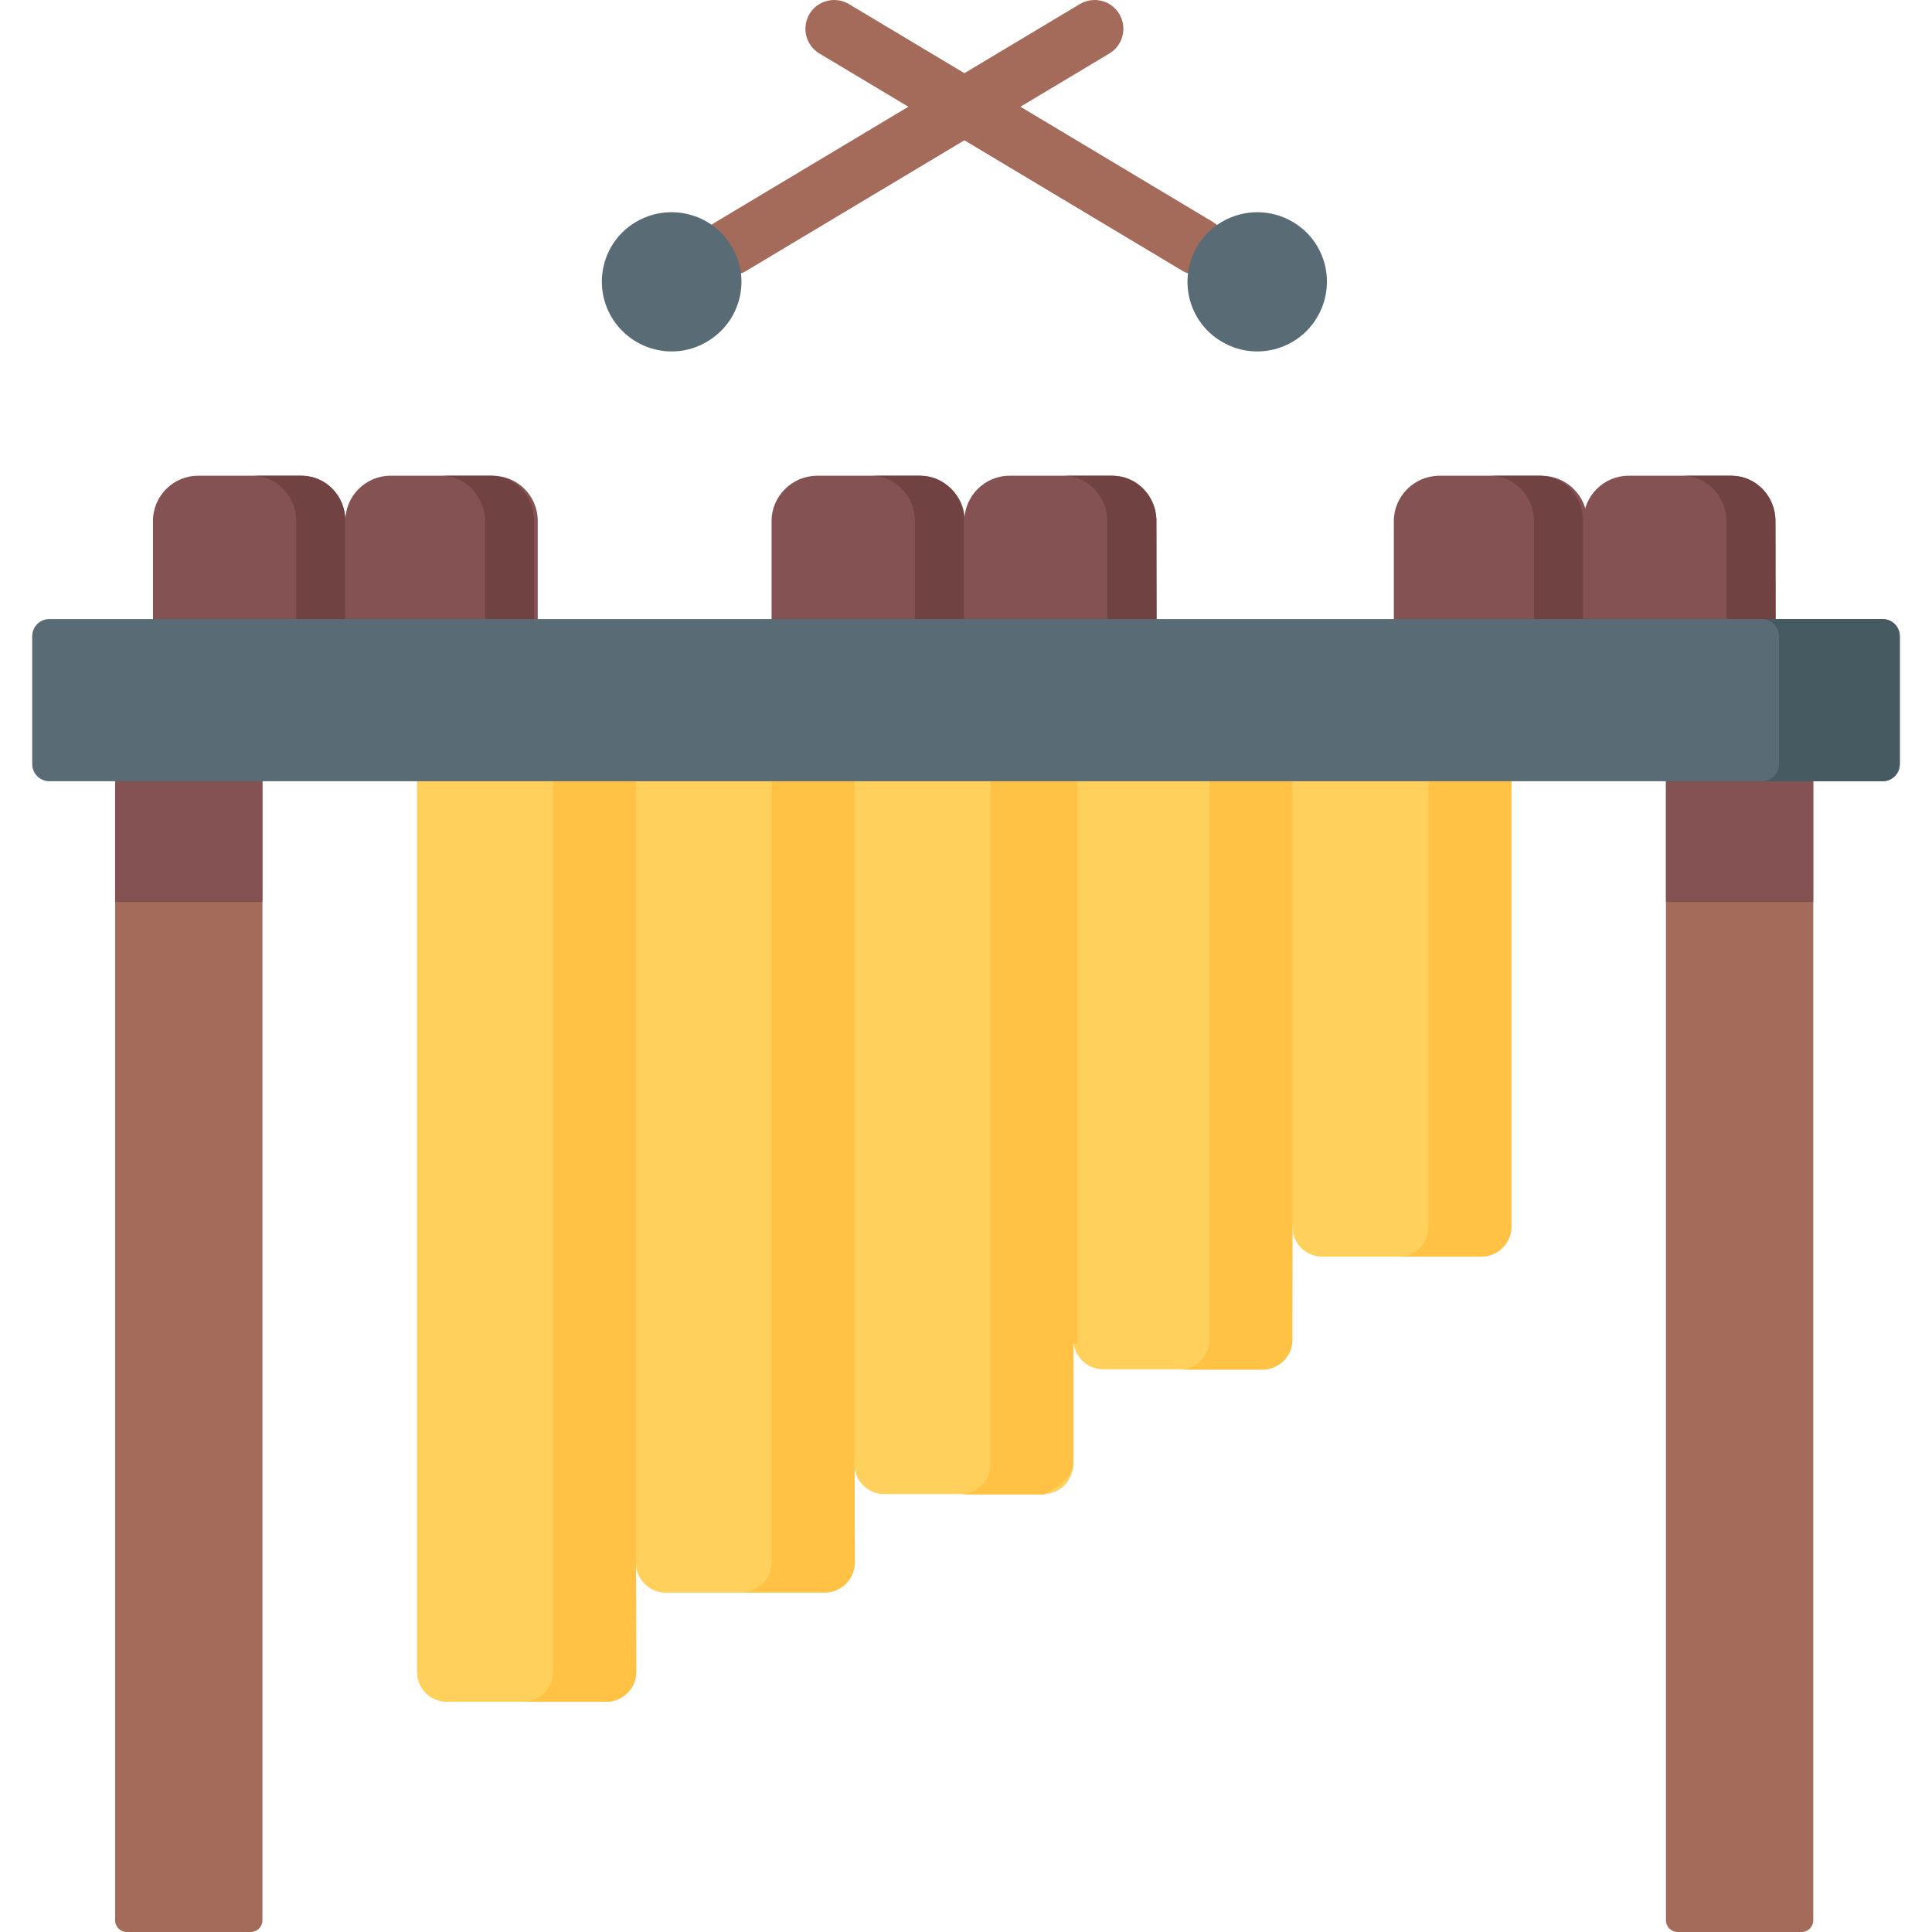 <?xml version="1.0" encoding="utf-8"?>
<!-- Generator: Adobe Illustrator 25.0.0, SVG Export Plug-In . SVG Version: 6.00 Build 0)  -->
<svg version="1.1" xmlns="http://www.w3.org/2000/svg" xmlns:xlink="http://www.w3.org/1999/xlink" x="0px" y="0px"
	 viewBox="0 0 48 48" style="enable-background:new 0 0 48 48;" xml:space="preserve">
<style type="text/css">
	.st0{fill:#F5DAA7;}
	.st1{fill:#EDC472;}
	.st2{fill:#BC9B5B;}
	.st3{fill:#9A6A53;}
	.st4{fill:#855B47;}
	.st5{fill:#F4E2C1;}
	.st6{fill:#F7F7F7;}
	.st7{fill:#C8C3CA;}
	.st8{fill:#B78C7A;}
	.st9{fill:#7A5341;}
	.st10{fill:#704C3B;}
	.st11{fill:#CF9875;}
	.st12{fill:#C7865B;}
	.st13{clip-path:url(#SVGID_3_);}
	.st14{clip-path:url(#SVGID_4_);fill:#FFFFFF;stroke:#231F20;stroke-miterlimit:10;}
	.st15{fill:#FFFFFF;stroke:#231F20;stroke-miterlimit:10;}
	.st16{fill:none;stroke:#000000;stroke-width:4.5;stroke-miterlimit:10;}
	.st17{fill:#463C4B;}
	.st18{fill:#555A6E;}
	.st19{fill:#F06423;}
	.st20{fill:#FAA51E;}
	.st21{fill:#D7E6F0;}
	.st22{fill:#DADADA;}
	.st23{fill:#C4C6C6;}
	.st24{fill:#EDEEEF;}
	.st25{fill:#797981;}
	.st26{fill:#5A5A63;}
	.st27{fill:#494951;}
	.st28{fill:#29BAED;}
	.st29{fill:#DD9554;}
	.st30{fill:#CC8244;}
	.st31{fill:#805333;}
	.st32{fill:#A56A43;}
	.st33{fill:#CB8252;}
	.st34{fill:#ECF0F1;}
	.st35{fill:#603E26;}
	.st36{fill:#F9EAB0;}
	.st37{fill:#F5EFCA;}
	.st38{fill:#464F5D;}
	.st39{fill:#F3D55B;}
	.st40{fill:#6F6571;}
	.st41{fill:#4B3F4E;}
	.st42{fill:#5D5360;}
	.st43{fill:#857E87;}
	.st44{fill:#ECEAEC;}
	.st45{fill:#DAD8DB;}
	.st46{fill:#B3E59F;}
	.st47{fill:#CCF49F;}
	.st48{fill:#792A47;}
	.st49{fill:#A62B38;}
	.st50{fill:#D22D28;}
	.st51{fill:#FF2F19;}
	.st52{fill:#FFFFFF;}
	.st53{fill:#202666;}
	.st54{fill:#FDE6BB;}
	.st55{fill:#FE501F;}
	.st56{fill:#FD7226;}
	.st57{fill:#FCCD76;}
	.st58{fill:#FB932C;}
	.st59{fill:#4D2857;}
	.st60{fill:#B19046;}
	.st61{fill:#F0C419;}
	.st62{fill:#24AE5F;}
	.st63{fill:#E64C3C;}
	.st64{fill:#3B97D3;}
	.st65{fill:#E74444;}
	.st66{fill:#CE3536;}
	.st67{fill:#D9DBDD;}
	.st68{fill:#E8EDF1;}
	.st69{fill:#F3DB70;}
	.st70{fill:#D5DAF3;}
	.st71{fill:#A2AEE6;}
	.st72{fill:#FFC344;}
	.st73{fill:#FFE177;}
	.st74{fill:#BEC6ED;}
	.st75{fill:#8795DE;}
	.st76{fill-rule:evenodd;clip-rule:evenodd;fill:#A46A5A;}
	.st77{fill-rule:evenodd;clip-rule:evenodd;fill:#845252;}
	.st78{fill-rule:evenodd;clip-rule:evenodd;fill:#FFD05B;}
	.st79{fill-rule:evenodd;clip-rule:evenodd;fill:#704242;}
	.st80{fill-rule:evenodd;clip-rule:evenodd;fill:#FFC244;}
	.st81{fill-rule:evenodd;clip-rule:evenodd;fill:#596C76;}
	.st82{fill-rule:evenodd;clip-rule:evenodd;fill:#465A61;}
	.st83{fill:#A46A5A;}
	.st84{fill:#607D8B;}
	.st85{fill:#9C27B0;}
	.st86{fill:#03A9F4;}
	.st87{fill:#8BC34A;}
	.st88{fill:#FFC107;}
	.st89{fill:#FF9800;}
	.st90{fill:#F44336;}
	.st91{fill:#D7CCC8;}
	.st92{fill:#F57C00;}
	.st93{fill:#F9BB4B;}
	.st94{fill:#FCF05A;}
	.st95{fill:#66342E;}
	.st96{fill:#D3843D;}
	.st97{fill:#704C55;}
	.st98{fill:#5A344B;}
	.st99{fill:#E63950;}
	.st100{fill:#EFE2DD;}
	.st101{fill:#FF435B;}
	.st102{fill:#FFF5F5;}
	.st103{fill:#9B786F;}
	.st104{fill:#925CB4;}
	.st105{fill:#814BA2;}
	.st106{fill:#6F3F8A;}
	.st107{fill:#FFD185;}
	.st108{fill:#FFBA48;}
	.st109{fill:#FF5A35;}
	.st110{fill:#FF7A3C;}
	.st111{fill:#FFE8C2;}
	.st112{fill:#4F4F4F;}
	.st113{fill:#FF3A2F;}
	.st114{fill:#353535;}
	.st115{fill:#FB4A59;}
	.st116{fill:#F82F40;}
	.st117{fill:#3F5959;}
	.st118{fill:#384848;}
	.st119{fill:#EFF5F6;}
	.st120{fill:#CBE5E7;}
	.st121{fill:#FCC16D;}
	.st122{fill:#FCB44D;}
	.st123{fill:#A66856;}
	.st124{fill:#735458;}
	.st125{fill:#FFDEA9;}
	.st126{fill:#5C4346;}
	.st127{fill:#8F5040;}
	.st128{fill:#595959;}
	.st129{fill:#7F221C;}
	.st130{fill:#913122;}
	.st131{fill:#FFEFB0;}
	.st132{fill:#DB2116;}
	.st133{fill:#883F2E;}
	.st134{fill:#A44F3E;}
	.st135{fill:#D8AA5E;}
	.st136{fill:#E9B665;}
	.st137{fill:#E19974;}
	.st138{fill:#FFEFD2;}
	.st139{fill:#D7D0D6;}
	.st140{fill:#E8AD8C;}
	.st141{fill:#6D3326;}
	.st142{fill:#BA5D4F;}
	.st143{fill:#F5A871;}
	.st144{fill:#E89A5E;}
	.st145{fill:#A34F41;}
	.st146{fill:#D68A5A;}
	.st147{fill:#FFE5C4;}
	.st148{fill:#FDD1A7;}
	.st149{fill:#873F30;}
	.st150{fill:#C86F5C;}
	.st151{fill:#6C3328;}
	.st152{fill:#54231D;}
	.st153{fill:#B5B1B3;}
	.st154{fill:#FEC93E;}
	.st155{fill:#EFB533;}
	.st156{fill:#F7A738;}
	.st157{fill:#EA952F;}
	.st158{fill:#FD6E2E;}
	.st159{fill:#EA551B;}
	.st160{fill:#F5A257;}
	.st161{fill:#DB8F52;}
	.st162{fill:#75360D;}
	.st163{fill:#FFBF7B;}
	.st164{fill:#00CCB2;}
	.st165{fill:#00AB94;}
	.st166{fill:#FEA832;}
	.st167{fill:#FF8700;}
	.st168{fill:#00EED0;}
	.st169{fill:#FFD400;}
	.st170{fill:#FDBF00;}
	.st171{fill:#08B865;}
	.st172{fill:#E41F2D;}
	.st173{fill:#FD4755;}
	.st174{fill:#FB2B3A;}
	.st175{fill:#FED2A4;}
	.st176{fill:#FFE5C2;}
	.st177{fill:#FFBD86;}
	.st178{fill:#FE99A0;}
	.st179{fill:#FD8087;}
	.st180{fill:#C57A44;}
	.st181{fill:#09A755;}
	.st182{fill:#FEDF30;}
	.st183{fill:#FED402;}
	.st184{fill:#FAC600;}
	.st185{fill:#46CC8D;}
	.st186{fill:#00C27A;}
	.st187{fill:#FE7701;}
	.st188{fill:#FE860A;}
	.st189{fill:#C41926;}
	.st190{fill:#E89C5D;}
	.st191{fill:#F4B37D;}
	.st192{fill:#E8626C;}
	.st193{fill:#40C6C2;}
	.st194{fill:#FFC999;}
	.st195{fill:#4A4A68;}
	.st196{fill:#333356;}
	.st197{fill:#EDEDED;}
	.st198{fill:#C9C9C9;}
	.st199{fill:#FF9900;}
	.st200{fill:#FFCE00;}
	.st201{fill:#FBBD00;}
	.st202{fill:#ED8100;}
	.st203{fill:#FFE431;}
	.st204{fill:#FF9F00;}
	.st205{fill:#FFE666;}
	.st206{fill:#FFBF00;}
	.st207{fill:#FCCD31;}
	.st208{fill:#F2B016;}
	.st209{fill:#4A4D4F;}
	.st210{fill:#D3CBC2;}
	.st211{fill:#6D7072;}
	.st212{fill:#BAAFA6;}
	.st213{fill:#888C8E;}
	.st214{fill:#B4B4B4;}
	.st215{fill:#FFE999;}
	.st216{fill:#FFCF3B;}
	.st217{fill:#C1C1C1;}
	.st218{fill:#FFBC19;}
	.st219{fill:#94E6FF;}
	.st220{fill:#315F83;}
	.st221{fill:#267EA8;}
	.st222{fill:#3B3F5F;}
	.st223{fill:#D8F2FB;}
	.st224{fill:#35495E;}
	.st225{fill:#556080;}
	.st226{fill:#E4C05C;}
	.st227{fill:#E4C05C;stroke:#E4C05C;stroke-width:2;stroke-linecap:round;stroke-linejoin:round;stroke-miterlimit:10;}
	.st228{fill:#B57F5F;}
	.st229{fill:#966A5B;}
	.st230{fill:#FFD15B;}
	.st231{fill:#A5C3DC;}
	.st232{fill:#8697CB;}
	.st233{fill:#E0E0E0;}
	.st234{fill:#CCCCCC;}
	.st235{fill:#8E8E8E;}
	.st236{fill:#A0A0A0;}
	.st237{fill:#E13732;}
	.st238{fill:#F05055;}
	.st239{fill:#D24605;}
	.st240{fill:#FFCE53;}
	.st241{fill:#FFB833;}
	.st242{fill:#4999D1;}
	.st243{fill:#43AAF0;}
	.st244{fill:#FF2E23;}
	.st245{fill:#FF4A26;}
	.st246{fill:#C6805D;}
	.st247{fill:#77CC7D;}
	.st248{fill:#52BD7E;}
	.st249{fill:#98DB7C;}
	.st250{fill:#D48C64;}
	.st251{fill:#FFD18D;}
	.st252{fill:#FBBD80;}
	.st253{fill:#F3B573;}
	.st254{fill:#434A54;}
	.st255{fill:#DA4453;}
	.st256{fill:#FFCE54;}
	.st257{fill:#ED5564;}
	.st258{fill-rule:evenodd;clip-rule:evenodd;fill:#4BC3EF;}
	.st259{fill-rule:evenodd;clip-rule:evenodd;fill:#1BADDE;}
	.st260{fill-rule:evenodd;clip-rule:evenodd;fill:#DBD8DB;}
	.st261{fill-rule:evenodd;clip-rule:evenodd;fill:#C9BFC8;}
	.st262{fill:#421815;}
	.st263{fill:#FCB982;}
	.st264{fill:#FDDBBF;}
	.st265{fill:#FCCA9F;}
	.st266{fill:#C6865C;}
	.st267{fill:#B16E3D;}
	.st268{fill:#454545;}
	.st269{fill:#EFECEF;}
	.st270{fill:#E2DFE2;}
	.st271{fill:#3F3736;}
	.st272{fill:#C4755B;}
	.st273{fill:#FFE3A1;}
	.st274{fill-rule:evenodd;clip-rule:evenodd;fill:#D48C64;}
	.st275{fill:#DBD8DB;}
	.st276{fill:#BB5D4C;}
	.st277{fill:#465A61;}
	.st278{fill:#596C76;}
	.st279{fill:#E5E1E5;}
	.st280{fill:#7A8C98;}
	.st281{fill:#FEDBA6;}
	.st282{fill:#EAB14D;}
	.st283{fill:#617881;}
	.st284{fill:#E28086;}
	.st285{fill:#DD636E;}
	.st286{fill:#FFE07D;}
	.st287{fill:#ECBE6B;}
	.st288{fill:#E9EDF5;}
	.st289{fill:#CDD2E1;}
	.st290{fill:#FFAA00;}
	.st291{fill:#FF9500;}
	.st292{fill:#555A65;}
	.st293{fill:#333940;}
	.st294{fill:#E6A373;}
	.st295{fill:#CC8552;}
	.st296{fill:#FFDF40;}
	.st297{fill:#FFBE40;}
	.st298{fill:#FF9F40;}
	.st299{fill:#F77E00;}
	.st300{fill:#FFF04A;}
	.st301{fill:#00DDC1;}
	.st302{fill:#A24603;}
	.st303{fill:#F2D813;}
	.st304{fill:#803602;}
	.st305{fill:#3A3A3A;}
	.st306{fill:#AFAFAF;}
	.st307{fill:#686868;}
	.st308{fill:#925A15;}
	.st309{fill:#F3F2F6;}
	.st310{fill:#BF7D5A;}
	.st311{fill:#AA6256;}
	.st312{fill:#894E46;}
	.st313{fill:#DBA660;}
	.st314{fill:#E49542;}
	.st315{fill:#F9EFDA;}
	.st316{fill:#756E78;}
	.st317{fill:#665E66;}
	.st318{fill:#F9F6F9;}
	.st319{fill:#BC6C59;}
	.st320{fill:#994B39;}
	.st321{fill:#FEEC96;}
	.st322{fill:#F5DB64;}
	.st323{fill:#5D5E69;}
	.st324{fill:#FFE09F;}
	.st325{fill:#ECBD83;}
	.st326{fill:#F6D190;}
	.st327{fill:#FF8086;}
	.st328{fill:#E5646E;}
	.st329{fill:#357DA3;}
	.st330{fill:#F48A3B;}
	.st331{fill:#FFC233;}
	.st332{fill:#CDDEE0;}
	.st333{fill:#C8C5C9;}
	.st334{fill:#785353;}
	.st335{fill:#6E4848;}
	.st336{fill:#B7E4F8;}
	.st337{fill:#93D6F4;}
	.st338{fill:#DBF1FB;}
	.st339{fill:#8DCAFC;}
	.st340{fill:#64B9FC;}
	.st341{fill:#C4E1FF;}
	.st342{fill:#B5DBFD;}
	.st343{fill:#FEE7C9;}
	.st344{fill:#FFD496;}
	.st345{fill:#A3E440;}
	.st346{fill:#99D53B;}
	.st347{fill:#BCEA73;}
	.st348{fill:#C76D3D;}
	.st349{fill:#AA5E33;}
	.st350{fill:#D67F4F;}
	.st351{fill:#8DC637;}
	.st352{fill:#A79BA7;}
	.st353{fill:#7A6D79;}
	.st354{fill:#C4E2FF;}
	.st355{fill:#60B7FF;}
	.st356{fill:#B3DAFE;}
	.st357{fill:#F3F0F3;}
	.st358{fill:#EFEDEF;}
	.st359{fill:#CBC4CC;}
	.st360{fill:#26A6FE;}
	.st361{fill:#D2555A;}
	.st362{fill:#FF6464;}
	.st363{fill:#D7DEED;}
	.st364{fill:#B8BFD4;}
	.st365{fill:#959CB3;}
	.st366{fill:#F8C460;}
	.st367{fill:#FAAF42;}
	.st368{fill:#7A838B;}
	.st369{fill:#5D6972;}
	.st370{fill:#A7D0E1;}
	.st371{fill:#80BBCE;}
	.st372{fill:#FFD8CA;}
	.st373{fill:#FFBFAE;}
	.st374{fill:#FFE5D8;}
	.st375{fill:#E5EEF9;}
	.st376{fill:#56595E;}
	.st377{fill:#7F8284;}
	.st378{fill:#A5A5A4;}
	.st379{fill:#95A5A5;}
	.st380{fill:#BDC3C7;}
	.st381{fill:#7F8C8D;}
</style>
<g id="Acoustic_Grand_Keyboard">
	<g>
		<g>
			<g>
				<path class="st76" d="M2.86,18v29.71c0,0.16,0.13,0.29,0.29,0.29h3.08c0.16,0,0.29-0.13,0.29-0.29V18H2.86z"/>
			</g>
			<g>
				<path class="st76" d="M41.39,18v29.71c0,0.16,0.13,0.29,0.29,0.29h3.08c0.16,0,0.29-0.13,0.29-0.29V18h-1.32H41.39z"/>
			</g>
			<g>
				<path class="st77" d="M2.86,18.47h3.66v3.94H2.86L2.86,18.47z"/>
			</g>
			<g>
				<path class="st77" d="M41.39,18.47v3.94h3.66v-3.94h-1.32H41.39z"/>
			</g>
			<g>
				<path class="st77" d="M8.58,12.94c0-0.62-0.5-1.12-1.12-1.12H4.92c-0.62,0-1.12,0.51-1.12,1.12v3.37h4.78V12.94z"/>
			</g>
			<g>
				<path class="st77" d="M13.36,12.94c0-0.62-0.5-1.12-1.12-1.12H9.7c-0.62,0-1.12,0.51-1.12,1.12v3.37h4.78V12.94z"/>
			</g>
			<g>
				<path class="st77" d="M23.97,16.32l0.36-1.87l-0.36-1.51c0-0.62-0.51-1.12-1.13-1.12H20.3c-0.62,0-1.13,0.51-1.13,1.12v3.37
					L23.97,16.32z"/>
			</g>
			<g>
				<path class="st77" d="M28.73,12.94c0-0.62-0.51-1.12-1.12-1.12h-2.53c-0.62,0-1.12,0.51-1.12,1.12v3.37h4.78L28.73,12.94z"/>
			</g>
			<g>
				<path class="st77" d="M39.43,12.94c0-0.62-0.51-1.12-1.13-1.12h-2.54c-0.62,0-1.13,0.51-1.13,1.12v3.37h4.8l0.68-1.72
					L39.43,12.94z"/>
			</g>
			<g>
				<path class="st78" d="M15.8,38.79l1.06-10.37L15.8,18.38h-5.44v23.16c0,0.41,0.33,0.74,0.74,0.74h3.95
					c0.41,0,0.74-0.33,0.74-0.74L15.8,38.79L15.8,38.79z"/>
			</g>
			<g>
				<path class="st78" d="M21.23,36.37l0.92-9.07l-0.92-8.82l-5.43-0.03v20.38c0,0.4,0.33,0.74,0.74,0.74h3.95
					c0.41,0,0.74-0.33,0.74-0.74L21.23,36.37z"/>
			</g>
			<g>
				<path class="st78" d="M26.67,33.36l0.96-7.05l-0.96-7.84h-5.44v17.91c0,0.41,0.33,0.74,0.74,0.74h3.95
					c0.41,0,0.74-0.33,0.74-0.74V33.36z"/>
			</g>
			<g>
				<path class="st78" d="M32.11,30.48l0.68-6.46l-0.68-5.65h-5.44v14.91c0,0.41,0.33,0.74,0.74,0.74h3.95
					c0.41,0,0.74-0.33,0.74-0.74L32.11,30.48L32.11,30.48z"/>
			</g>
			<g>
				<path class="st78" d="M37.55,30.48v-12.1h-5.44v12.1c0,0.41,0.33,0.74,0.74,0.74h3.95C37.21,31.22,37.55,30.89,37.55,30.48z"/>
			</g>
			<g>
				<path class="st79" d="M39.33,12.94c0-0.62-0.49-1.12-1.08-1.12h-1.22c0.59,0,1.08,0.51,1.08,1.12v3.37h1.22V12.94z"/>
			</g>
			<g>
				<path class="st79" d="M28.73,12.94c0-0.62-0.49-1.12-1.08-1.12h-1.22c0.59,0,1.08,0.51,1.08,1.12v3.37h1.22L28.73,12.94z"/>
			</g>
			<g>
				<path class="st79" d="M23.95,12.94c0-0.62-0.49-1.12-1.08-1.12h-1.22c0.59,0,1.08,0.51,1.08,1.12v3.37h1.22v-2L23.95,12.94z"/>
			</g>
			<g>
				<path class="st77" d="M44.11,12.94c0-0.62-0.51-1.12-1.12-1.12h-2.53c-0.62,0-1.12,0.51-1.12,1.12v3.37h4.78L44.11,12.94z"/>
			</g>
			<g>
				<path class="st79" d="M44.11,12.94c0-0.62-0.49-1.12-1.08-1.12h-1.22c0.59,0,1.08,0.51,1.08,1.12v3.37h1.22L44.11,12.94
					L44.11,12.94z"/>
			</g>
			<g>
				<path class="st79" d="M13.27,12.94c0-0.62-0.48-1.12-1.08-1.12h-1.22c0.59,0,1.08,0.51,1.08,1.12v3.37h1.22V12.94z"/>
			</g>
			<g>
				<path class="st79" d="M8.58,12.94c0-0.62-0.48-1.12-1.08-1.12H6.28c0.59,0,1.08,0.51,1.08,1.12v3.37h1.22V12.94z"/>
			</g>
			<g>
				<path class="st80" d="M37.55,30.48v-12.1l-2.06,0v12.1c0,0.41-0.33,0.74-0.74,0.74h2.05C37.21,31.22,37.55,30.89,37.55,30.48z"
					/>
			</g>
			<g>
				<path class="st80" d="M32.11,30.48v-12.1l-2.06,0v12.1v2.81c0,0.4-0.33,0.74-0.74,0.74h2.05c0.41,0,0.75-0.33,0.75-0.74
					L32.11,30.48L32.11,30.48z"/>
			</g>
			<g>
				<path class="st80" d="M26.77,33.38v-14.9l-2.16,0v14.89v3.02c0,0.4-0.35,0.74-0.78,0.74h2.11c0,0,0.74-0.37,0.73-0.78v-2.97
					H26.77z"/>
			</g>
			<g>
				<path class="st80" d="M21.23,36.33V18.38l-2.06,0v17.95v2.49c0,0.41-0.33,0.73-0.74,0.74h2.06c0.41,0,0.75-0.34,0.75-0.74
					L21.23,36.33L21.23,36.33z"/>
			</g>
			<g>
				<path class="st80" d="M15.8,38.79V18.38l-2.06,0v20.41v2.75c0,0.4-0.33,0.74-0.74,0.74h2.06c0.41,0,0.75-0.33,0.75-0.74
					L15.8,38.79L15.8,38.79z"/>
			</g>
			<g>
				<path class="st81" d="M47.2,18.98v-3.17c0-0.24-0.19-0.43-0.44-0.43h-2.61H39.4h-4.75h-5.91H24h-4.75h-5.91H8.6H3.85H1.23
					c-0.24,0-0.43,0.19-0.43,0.43v3.17c0,0.24,0.19,0.43,0.43,0.43h1.68h3.66h3.85h5.43h5.43h5.43h5.43h5.43h3.85h3.67h1.68
					C47.01,19.41,47.2,19.22,47.2,18.98z"/>
			</g>
			<g>
				<path class="st82" d="M47.2,18.98v-3.17c0-0.24-0.19-0.43-0.43-0.43h-2.61h-0.39c0.24,0,0.43,0.19,0.43,0.43v3.17
					c0,0.24-0.19,0.43-0.43,0.43h1.32h1.68C47.01,19.41,47.2,19.22,47.2,18.98z"/>
			</g>
			<g>
				<path class="st83" d="M29.75,6.83c-0.12,0-0.25-0.03-0.37-0.1l-9.02-5.4c-0.34-0.2-0.45-0.64-0.25-0.98
					c0.2-0.34,0.64-0.45,0.98-0.25l9.02,5.4c0.34,0.2,0.81,0.87,0.61,1.2C30.6,6.93,29.99,6.83,29.75,6.83L29.75,6.83z"/>
			</g>
			<g>
				<path class="st83" d="M18.18,6.83c-0.24,0-1.28,0.07-1.42-0.16c-0.2-0.34,0.71-0.97,1.05-1.17l9.02-5.4
					c0.34-0.2,0.78-0.09,0.98,0.25c0.2,0.34,0.09,0.78-0.25,0.98l-9.02,5.4C18.43,6.8,18.3,6.83,18.18,6.83z"/>
			</g>
			<g>
				<path class="st81" d="M17.58,8.48c0.82-0.49,1.09-1.55,0.59-2.37c-0.49-0.82-1.56-1.08-2.38-0.59s-1.08,1.55-0.59,2.37
					C15.7,8.71,16.76,8.98,17.58,8.48z"/>
			</g>
			<g>
				<path class="st81" d="M32.72,7.89c0.49-0.82,0.23-1.88-0.59-2.37c-0.82-0.49-1.88-0.23-2.38,0.59
					c-0.49,0.82-0.23,1.88,0.59,2.37C31.16,8.98,32.23,8.71,32.72,7.89z"/>
			</g>
		</g>
	</g>
</g>
<g id="Layer_2">
</g>
</svg>
